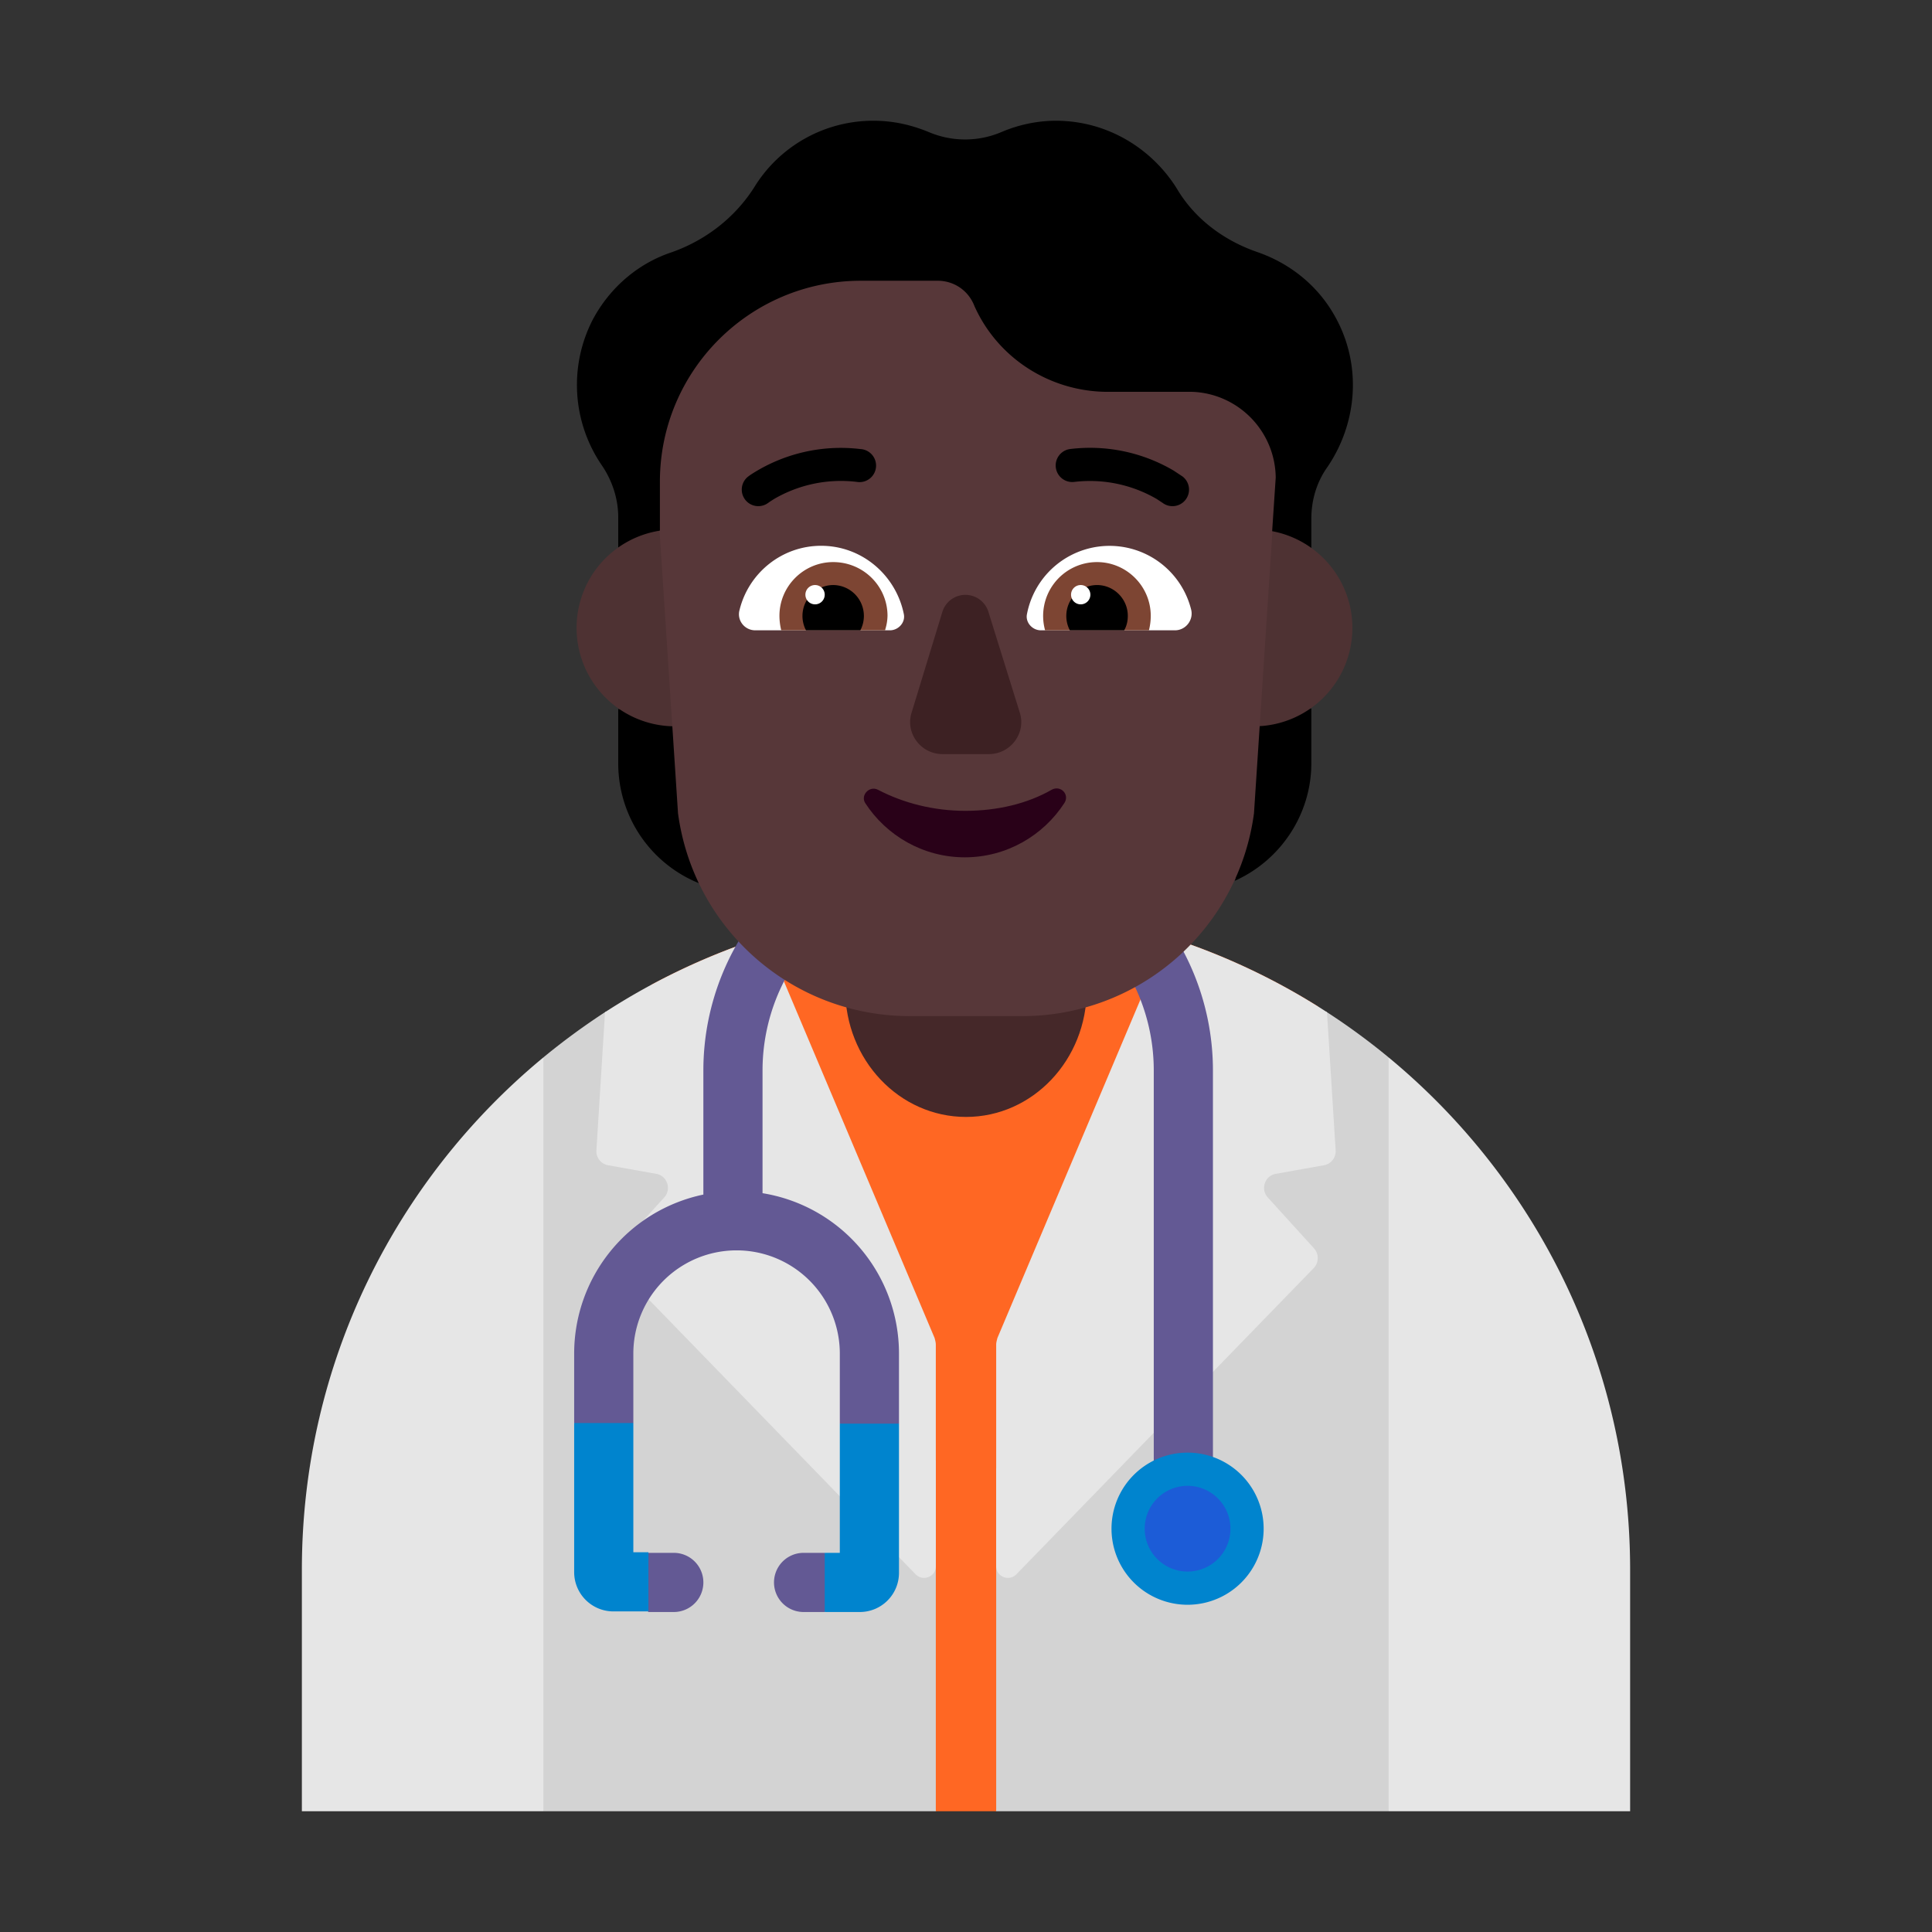 <svg xmlns="http://www.w3.org/2000/svg" xmlns:xlink="http://www.w3.org/1999/xlink" width="32" height="32" viewBox="0 0 32 32"><rect x="0" y="0" width="32" height="32" fill="#333333" stroke="none"/><g fill="none"><path fill="#000" d="M20.84 4.18c.51.18.97.53 1.26 1.04c.46.8.39 1.77-.11 2.51c-.18.25-.27.55-.27.86v.5c-.153.726-.22 1.41-.22 1.41s.043 1.355.22 1.23v.91c0 .85-.51 1.61-1.27 1.95c.086-.183-.13-.668-.34-1.14c-.178-.403-.353-.796-.33-.98l.06-.959c-2.085 1.473-5.41 2.212-7.622.655l.022.314c.023.187-.148.575-.324.976c-.21.48-.429.978-.336 1.174a2.14 2.14 0 0 1-1.34-1.98v-.91c.148.103.76-1.24.76-1.24s-.553-.622-.76-1.43v-.5c0-.31-.1-.61-.27-.86a2.36 2.36 0 0 1-.15-2.42c.29-.54.76-.93 1.3-1.11c.57-.2 1.06-.58 1.38-1.09A2.31 2.31 0 0 1 14.47 2c.33 0 .63.07.92.19c.38.16.81.16 1.19 0c.28-.12.59-.19.91-.19c.84 0 1.58.45 2 1.12c.3.51.79.87 1.35 1.06"/><path fill="#D3D3D3" d="m16 16l-5.972.76q-.536.349-1.028.754L8 24l1 6h6.5l.5-.5l.5.5H23l1-6l-1-6.486a11 11 0 0 0-1.032-.756z"/><path fill="#FF6723" d="M15.5 30h1v-5.67l5.334-7.657A10.95 10.95 0 0 0 16 15a10.95 10.95 0 0 0-5.215 1.313L15.5 24.2z"/><path fill="#E6E6E6" d="m10.871 19.443l-.8-.143a.236.236 0 0 1-.192-.255l.142-2.28a11 11 0 0 1 2.65-1.252l2.809 6.649l.005.02c.008.031.015.058.015.092v3.669c0 .174-.213.255-.334.133l-4.923-5.07a.24.24 0 0 1-.01-.326l.77-.848c.121-.133.05-.358-.132-.389m8.459-3.93l-2.81 6.649l-.005.02c-.008.031-.015.058-.015.092v3.669c0 .174.213.255.334.133l4.923-5.07a.24.24 0 0 0 .01-.326l-.77-.848c-.121-.133-.05-.358.132-.389l.8-.143a.236.236 0 0 0 .193-.255l-.143-2.28a11 11 0 0 0-2.65-1.252M23 17.514V30h4v-4c0-3.416-1.557-6.468-4-8.486M9 30V17.514C6.557 19.532 5 22.584 5 26v4z"/><path fill="#452829" d="M16 18.5c-1.105 0-2-.945-2-2.112V15h4v1.388c0 1.167-.895 2.112-2 2.112"/><path fill="#635994" d="M15.87 14.49a3.24 3.24 0 0 0-3.24 3.24v2.033a2.69 2.69 0 0 1 2.26 2.657v1.16l-.39.42l-.59-.42v-1.16a1.71 1.71 0 0 0-3.42 0v1.15L10 24l-.49-.43v-1.15a2.69 2.69 0 0 1 2.14-2.634V17.73a4.22 4.22 0 1 1 8.44 0v7.12h-.98v-7.12a3.24 3.24 0 0 0-3.24-3.24M10.73 26.7h.43a.49.49 0 0 0 0-.98h-.42l-.386.49l.386.48zm2.93-.98h-.35a.49.49 0 0 0 0 .98h.35l.25-.49z"/><path fill="#0084CE" d="M9.51 26.04v-2.47h.98v2.14h.25v.98h-.58a.65.65 0 0 1-.65-.65m5.38-2.46v2.47c0 .36-.29.65-.65.65h-.58v-.98h.25v-2.14zm6.04 1.74a1.26 1.26 0 1 1-2.52 0a1.26 1.26 0 0 1 2.52 0"/><path fill="#1C5CD7" d="M19.67 26.03a.71.71 0 1 0 0-1.42a.71.71 0 0 0 0 1.42"/><path fill="#4E3233" d="M12.81 10.4a1.63 1.63 0 1 1-3.26 0a1.63 1.63 0 0 1 3.26 0m9.59 0a1.63 1.63 0 1 1-3.26 0a1.63 1.63 0 0 1 3.26 0"/><path fill="#573739" d="M10.924 8.79h.006v-.81c0-1.84 1.49-3.33 3.33-3.33h1.27c.27 0 .51.16.61.42c.39.87 1.26 1.42 2.21 1.42h1.4c.76.03 1.37.65 1.38 1.42l-.06.9h.005l-.305 4.66a3.87 3.87 0 0 1-3.84 3.36h-1.86c-1.94 0-3.58-1.43-3.84-3.36z"/><path fill="#000" d="M12.392 7.893a.274.274 0 0 0 .336.433l.002-.001l.016-.012l.075-.048a2.2 2.2 0 0 1 1.366-.284a.274.274 0 1 0 .066-.543a2.73 2.73 0 0 0-1.818.424l-.03.021l-.008.007l-.003.002zm7.244.385a.274.274 0 0 0-.048-.385l-.148-.098a2.73 2.73 0 0 0-1.713-.358a.274.274 0 1 0 .066.545a2.2 2.2 0 0 1 1.366.283l.091.06l.002.001c.12.093.292.071.384-.048"/><path fill="#fff" d="M12.25 10.1c.15-.61.7-1.06 1.35-1.06c.68 0 1.24.49 1.37 1.13c.03.14-.09.27-.23.27h-2.23c-.18 0-.31-.17-.26-.34m7.48 0a1.393 1.393 0 0 0-2.72.07c-.03.14.09.27.23.27h2.22c.18 0 .31-.17.27-.34"/><path fill="#7D4533" d="M12.91 10.2c0-.49.4-.89.89-.89c.5 0 .9.4.9.89a.8.8 0 0 1-.035.218l-.005.022h-1.72a1 1 0 0 1-.03-.24m6.15 0c0-.49-.4-.89-.89-.89a.892.892 0 0 0-.86 1.13h1.72q.03-.12.03-.24"/><path fill="#000" d="M13.8 9.69a.512.512 0 0 1 .45.75h-.9a.512.512 0 0 1 .45-.75m4.37 0a.512.512 0 0 0-.45.75h.9q.06-.105.06-.24c0-.28-.23-.51-.51-.51"/><path fill="#fff" d="M13.66 9.85a.16.16 0 1 1-.32 0a.16.16 0 0 1 .32 0m4.4 0a.16.16 0 1 1-.32 0a.16.16 0 0 1 .32 0"/><path fill="#3D2123" d="m15.61 10.13l-.51 1.67c-.11.34.15.69.51.69h.77c.36 0 .62-.35.51-.69l-.52-1.67a.399.399 0 0 0-.76 0"/><path fill="#290118" d="M15.99 13.43c-.53 0-1.03-.13-1.45-.35c-.14-.07-.29.09-.21.22c.35.54.96.9 1.65.9s1.3-.36 1.65-.9c.09-.14-.06-.3-.21-.22c-.4.23-.9.35-1.43.35"/></g></svg>